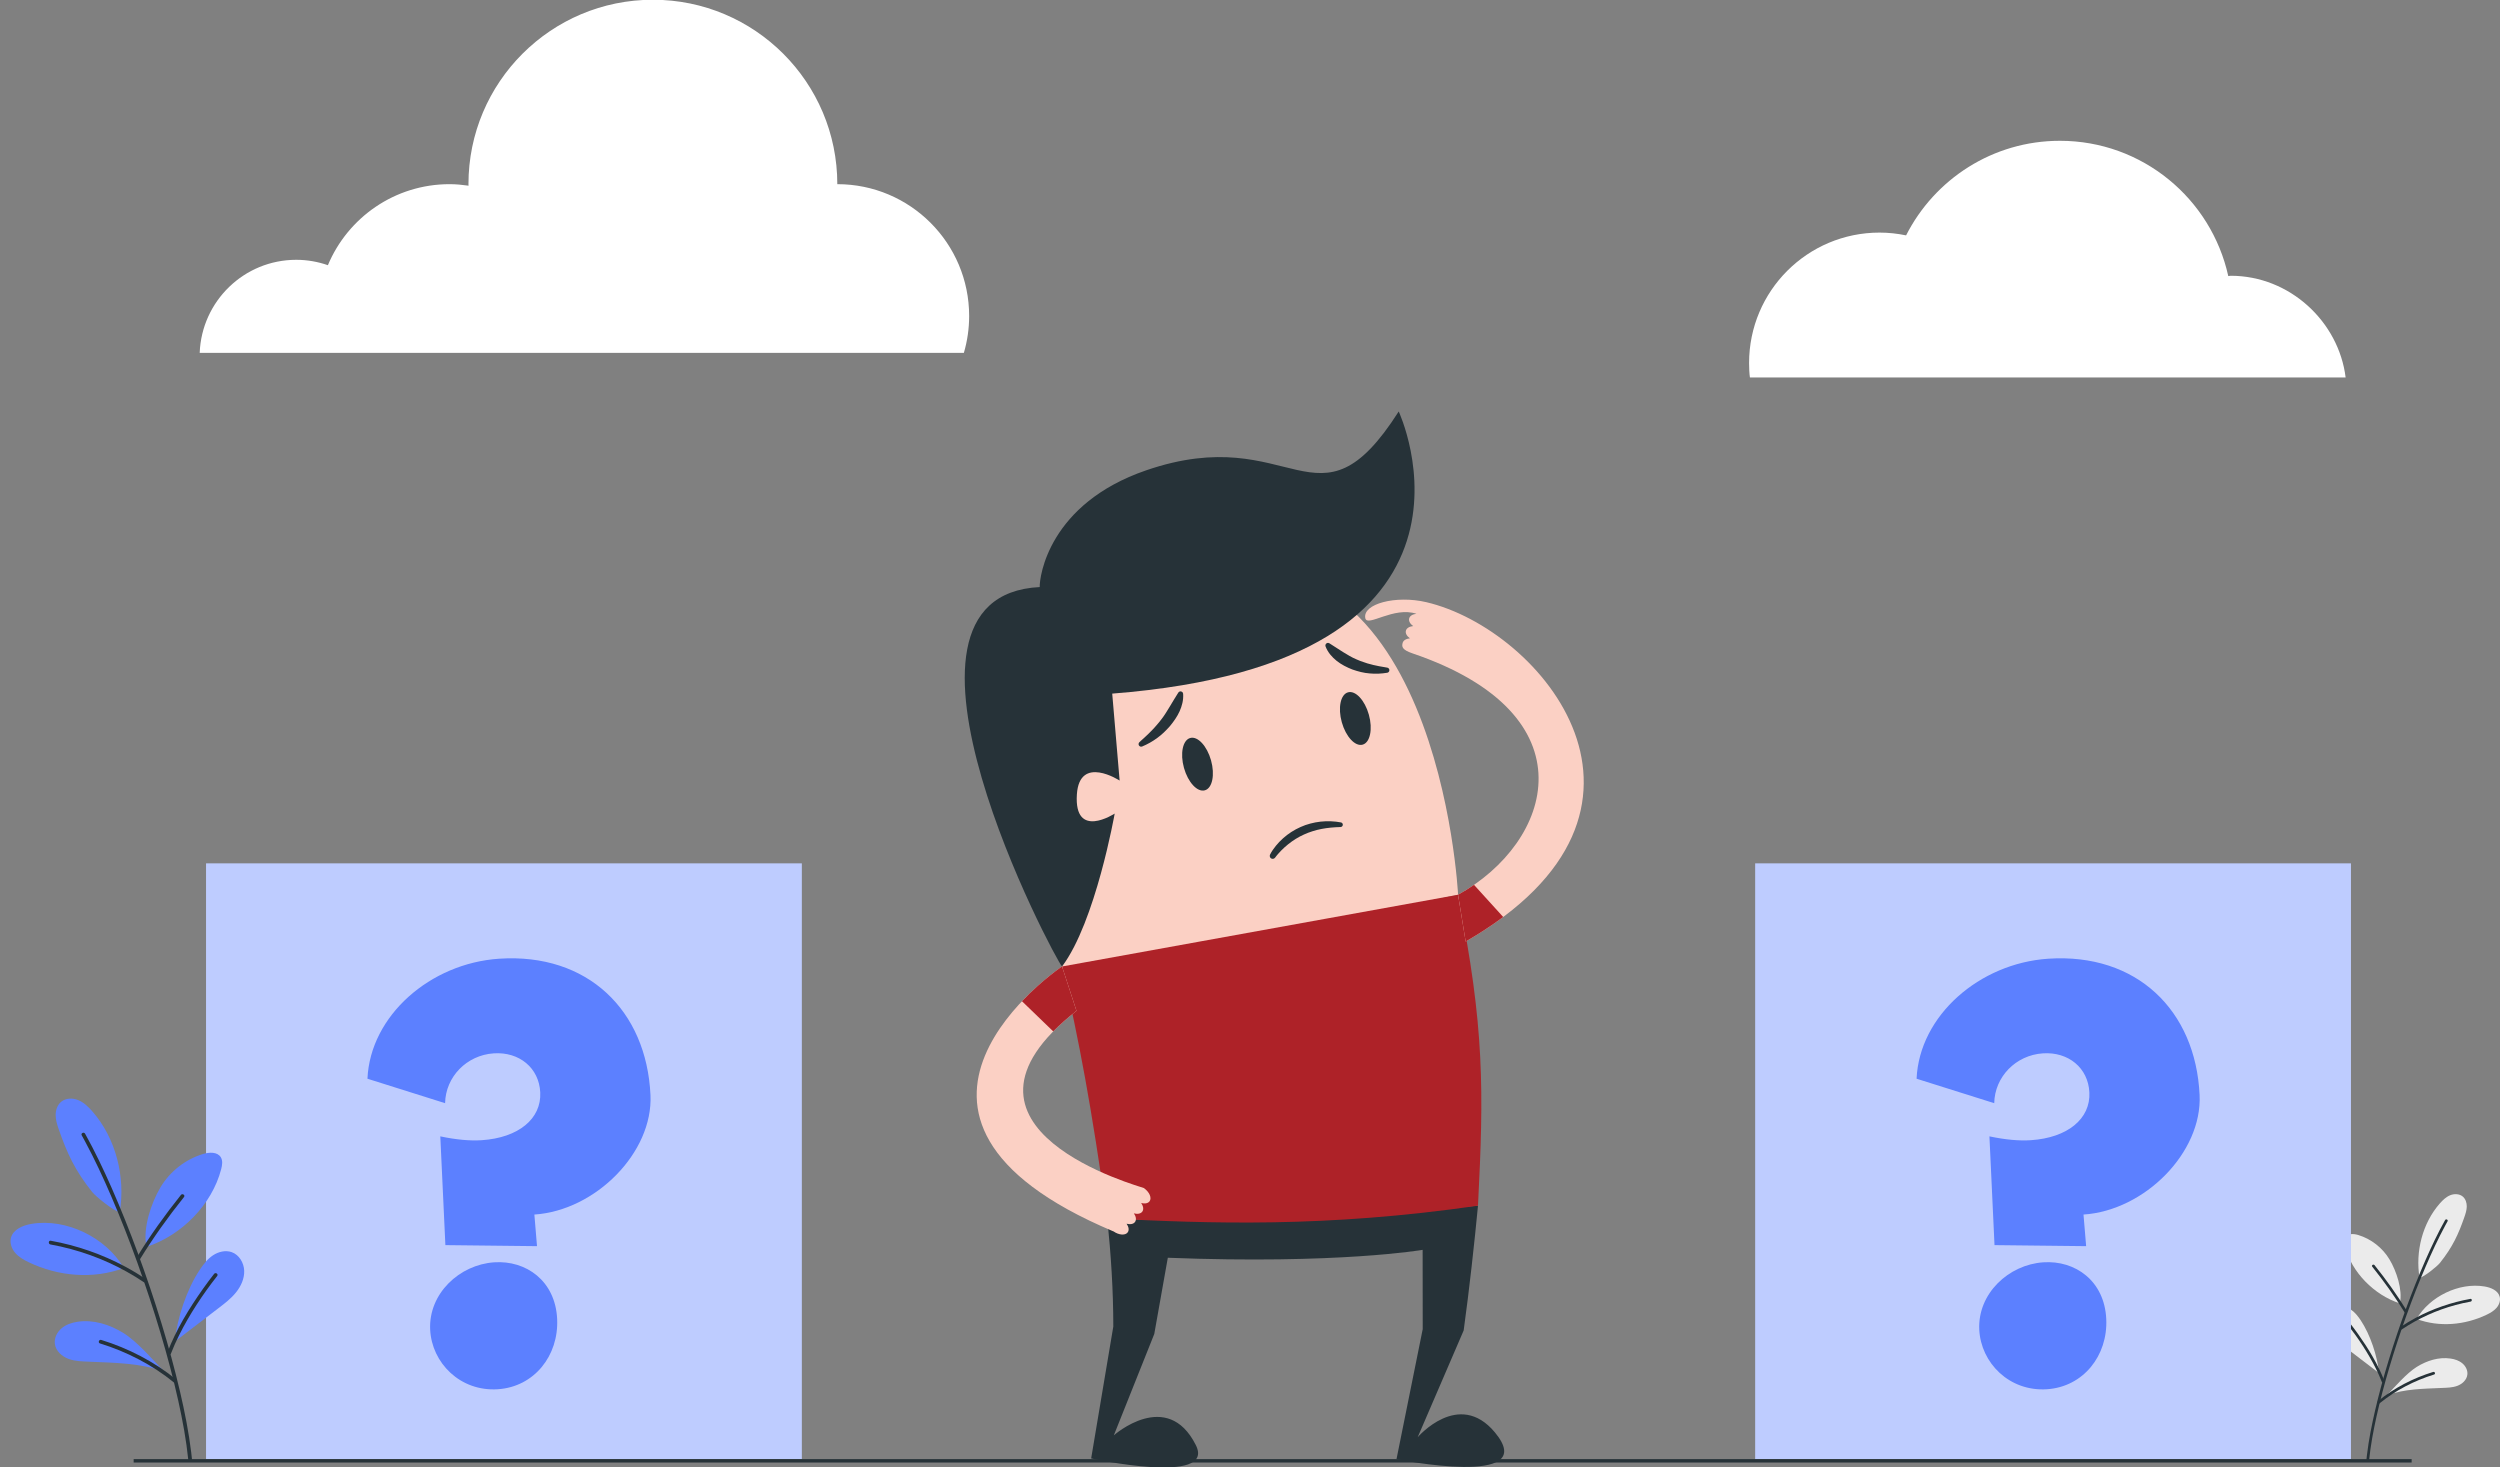 <?xml version="1.0" encoding="utf-8"?>
<!-- Generator: Adobe Illustrator 23.0.0, SVG Export Plug-In . SVG Version: 6.00 Build 0)  -->
<svg version="1.1" id="Layer_1" xmlns="http://www.w3.org/2000/svg" xmlns:xlink="http://www.w3.org/1999/xlink" x="0px" y="0px"
	 width="870.94px" height="511.24px" viewBox="0 0 870.94 511.24" style="enable-background:new 0 0 870.94 511.24;"
	 xml:space="preserve">
<rect x="0" y="0" width="870.94" height="511.24" fill="#808080" stroke="none"/>
<g>
	<g>
		<g>
			<g>
				<g>
					<g>
						<g>
							<g>
								<path style="fill:#FFFFFF;" d="M69.57,122.92c0.69-18.01,15.46-32.41,33.64-32.41c3.86,0,7.56,0.68,11.02,1.88
									c6.93-16.58,23.3-28.23,42.39-28.23c2.25,0,4.45,0.22,6.61,0.53c0-0.18-0.03-0.35-0.03-0.53
									c0-35.49,28.77-64.25,64.25-64.25c35.49,0,64.25,28.77,64.25,64.25c25.37,0,45.93,20.57,45.93,45.93
									c0,4.46-0.65,8.76-1.84,12.83H69.57z"/>
							</g>
						</g>
					</g>
				</g>
			</g>
		</g>
	</g>
	<g>
		<g>
			<g>
				<g>
					<g>
						<g>
							<path style="fill:#FFFFFF;" d="M609.63,131.5c-0.19-1.21-0.29-3.3-0.29-5.03c0-25.12,20.35-45.44,45.45-45.44
								c3.17,0,6.26,0.35,9.25,0.97c9.91-19.55,30.18-32.95,53.59-32.95c28.72,0,52.71,20.18,58.65,47.13
								c0.28-0.01,0.57-0.11,0.85-0.11c20.63,0,37.64,16.06,40.03,35.43H609.63z"/>
						</g>
					</g>
				</g>
			</g>
		</g>
	</g>
</g>
<g>
	<g>
		<g>
			<g>
				<path style="fill:#EBEBEB;" d="M870.83,451.74c-0.57-2.17-3.04-3.19-5.25-3.56c-8.94-1.51-19.14,3.5-23.71,11.32
					c7.91,2.95,16.85,2.15,24.45-1.5c1.26-0.61,2.51-1.32,3.42-2.38C870.65,454.56,871.18,453.09,870.83,451.74z"/>
			</g>
		</g>
		<g>
			<g>
				<path style="fill:#EBEBEB;" d="M835.96,454.04l0.13-0.1c0.95-4.63-1.21-11.1-3.63-15.16c-2.42-4.06-6.39-7.17-10.92-8.54
					c-1.59-0.48-3.68-0.58-4.55,0.84c-0.55,0.9-0.36,2.05-0.1,3.08C819.26,443.23,827.05,451.1,835.96,454.04z"/>
			</g>
		</g>
		<g>
			<g>
				<path style="fill:#EBEBEB;" d="M857.87,474.99c-1.14-0.98-2.63-1.48-4.12-1.7c-4.09-0.62-8.28,0.71-11.79,2.89
					s-7.58,6.88-10.42,9.88c6.16-2.19,12.53-2.25,19.07-2.53c1.83-0.08,3.7-0.09,5.42-0.72c1.72-0.63,3.29-2.03,3.53-3.85
					C859.77,477.48,859.02,475.97,857.87,474.99z"/>
			</g>
		</g>
		<g>
			<g>
				<path style="fill:#EBEBEB;" d="M819.01,456.24c-1.4-0.93-3.21-1.38-4.79-0.82c-1.92,0.67-3.14,2.72-3.22,4.75
					c-0.08,2.03,0.83,4,2.1,5.58c1.28,1.58,2.9,2.83,4.52,4.06c3.74,2.86,7.47,5.71,11.21,8.57c-0.66-6.07-3.05-13.36-6.43-18.45
					C821.46,458.54,820.41,457.18,819.01,456.24z"/>
			</g>
		</g>
		<g>
			<g>
				<path style="fill:#EBEBEB;" d="M849.98,440.01c4.48-5.6,6.46-10.01,8.56-16.03c0.42-1.2,0.81-2.43,0.82-3.71
					c0.01-1.27-0.42-2.6-1.39-3.42c-1.18-0.99-2.95-1.04-4.38-0.46c-1.43,0.58-2.58,1.69-3.6,2.84c-6.07,6.88-8.6,16.9-7.07,25.95
					C844.66,444.75,849.08,441.13,849.98,440.01z"/>
			</g>
		</g>
	</g>
	<g>
		<g>
			<g>
				<path style="fill:#263238;" d="M825.34,508.71c0.51-5.08,1.45-10.12,2.55-15.1c1.3-5.86,2.85-11.67,4.56-17.42
					c1.81-6.08,3.8-12.11,5.95-18.08c2.06-5.7,4.26-11.35,6.66-16.91c2.08-4.83,4.29-9.61,6.79-14.24c0.27-0.5,0.54-1,0.82-1.49
					c0.3-0.54-0.56-0.96-0.86-0.42c-2.51,4.49-4.72,9.15-6.79,13.85c-2.42,5.51-4.65,11.1-6.73,16.75
					c-2.19,5.96-4.23,11.98-6.08,18.06c-1.78,5.81-3.4,11.67-4.77,17.59c-1.19,5.13-2.23,10.32-2.85,15.56
					c-0.07,0.56-0.13,1.13-0.19,1.69C824.34,509.14,825.28,509.32,825.34,508.71L825.34,508.71z"/>
			</g>
		</g>
	</g>
	<g>
		<g>
			<g>
				<path style="fill:#263238;" d="M836.77,463.12c5.71-3.83,12.04-6.69,18.68-8.49c1.73-0.47,3.48-0.86,5.25-1.18
					c0.6-0.11,0.53-1.06-0.08-0.95c-6.66,1.2-13.1,3.43-19.07,6.62c-1.83,0.98-3.6,2.05-5.32,3.2
					C835.72,462.67,836.26,463.46,836.77,463.12L836.77,463.12z"/>
			</g>
		</g>
	</g>
	<g>
		<g>
			<g>
				<path style="fill:#263238;" d="M838.53,456.73c-3.41-5.55-7.23-10.9-11.3-15.98c-0.38-0.48-1.18,0.06-0.79,0.54
					c4.07,5.08,7.9,10.43,11.3,15.98C838.06,457.8,838.85,457.25,838.53,456.73L838.53,456.73z"/>
			</g>
		</g>
	</g>
	<g>
		<g>
			<g>
				<path style="fill:#263238;" d="M830.68,481.13c-2.24-5.82-5.55-11.24-9.14-16.32c-0.91-1.29-1.86-2.56-2.84-3.81
					c-0.38-0.48-1.17,0.05-0.79,0.54c3.71,4.73,7.07,9.82,9.77,15.2c0.77,1.54,1.48,3.11,2.1,4.71
					C830,482.02,830.91,481.7,830.68,481.13L830.68,481.13z"/>
			</g>
		</g>
	</g>
	<g>
		<g>
			<g>
				<path style="fill:#263238;" d="M829.03,488.86c5.53-4.52,12.13-7.91,18.95-10.01c0.59-0.18,0.27-1.08-0.32-0.9
					c-6.89,2.12-13.58,5.56-19.17,10.12C828.02,488.45,828.55,489.25,829.03,488.86L829.03,488.86z"/>
			</g>
		</g>
	</g>
</g>
<g>
</g>
<g>
	<g>
		<rect x="611.46" y="300.77" style="fill:#BECCFF;" width="207.56" height="207.56"/>
	</g>
	<g>
		<g>
			<g>
				<path style="fill:#5C80FF;" d="M711.85,439.76c-12.08,0.8-22.91,10.88-22.32,23.44c0.55,11.61,10.5,21.65,23.58,20.78
					c12.68-0.84,21.26-11.72,20.66-24.48C733.15,446.18,722.93,439.02,711.85,439.76z"/>
			</g>
		</g>
		<g>
			<g>
				<path style="fill:#5C80FF;" d="M766.29,381.48c-1.38-29.51-21.91-49.53-52.71-47.49c-23.96,1.59-44.9,19.79-45.89,41.81
					l27.05,8.52c0.18-9.18,7.5-16.73,16.96-17.36c8.86-0.59,15.79,5.06,16.19,13.63c0.43,9.14-7.54,15.78-20.42,16.63
					c-4.03,0.27-8.89-0.17-14.4-1.34l1.77,37.89l31.92,0.36l-0.92-11.01C747.18,421.71,767.23,401.47,766.29,381.48z"/>
			</g>
		</g>
	</g>
</g>
<g>
</g>
<g>
	<g>
		<rect x="71.78" y="300.77" style="fill:#BECCFF;" width="207.56" height="207.56"/>
	</g>
	<g>
		<g>
			<g>
				<path style="fill:#5C80FF;" d="M172.18,439.76c-12.08,0.8-22.91,10.88-22.32,23.44c0.55,11.61,10.5,21.65,23.58,20.78
					c12.68-0.84,21.26-11.72,20.66-24.48C193.47,446.18,183.25,439.02,172.18,439.76z"/>
			</g>
		</g>
		<g>
			<g>
				<path style="fill:#5C80FF;" d="M226.61,381.48c-1.38-29.51-21.91-49.53-52.71-47.49c-23.96,1.59-44.9,19.79-45.89,41.81
					l27.05,8.52c0.18-9.18,7.5-16.73,16.96-17.36c8.86-0.59,15.79,5.06,16.19,13.63c0.43,9.14-7.54,15.78-20.42,16.63
					c-4.03,0.27-8.89-0.17-14.4-1.34l1.77,37.89l31.92,0.36l-0.92-11.01C207.5,421.71,227.55,401.47,226.61,381.48z"/>
			</g>
		</g>
	</g>
</g>
<g>
	<g>
		<g>
			<g>
				<path style="fill:#5C80FF;" d="M3.82,431.21c0.77-2.94,4.13-4.33,7.13-4.84c12.14-2.05,25.99,4.75,32.2,15.38
					c-10.74,4-22.88,2.92-33.21-2.04c-1.71-0.82-3.4-1.79-4.64-3.23C4.07,435.04,3.34,433.05,3.82,431.21z"/>
			</g>
		</g>
		<g>
			<g>
				<path style="fill:#5C80FF;" d="M51.18,434.33L51,434.2c-1.29-6.29,1.64-15.07,4.92-20.59c3.28-5.51,8.68-9.74,14.82-11.59
					c2.16-0.65,4.99-0.79,6.18,1.13c0.75,1.22,0.49,2.79,0.13,4.18C73.85,419.66,63.27,430.34,51.18,434.33z"/>
			</g>
		</g>
		<g>
			<g>
				<path style="fill:#5C80FF;" d="M21.41,462.78c1.55-1.33,3.57-2,5.59-2.31c5.55-0.84,11.24,0.97,16.01,3.93
					c4.77,2.96,10.29,9.35,14.15,13.42c-8.37-2.97-17.02-3.05-25.89-3.43c-2.48-0.11-5.03-0.12-7.36-0.97
					c-2.34-0.85-4.47-2.76-4.8-5.22C18.84,466.17,19.86,464.11,21.41,462.78z"/>
			</g>
		</g>
		<g>
			<g>
				<path style="fill:#5C80FF;" d="M74.19,437.33c1.9-1.26,4.35-1.87,6.51-1.12c2.6,0.91,4.26,3.69,4.37,6.45
					c0.11,2.76-1.12,5.43-2.85,7.58c-1.73,2.15-3.94,3.84-6.14,5.52c-5.07,3.88-10.15,7.76-15.22,11.64
					c0.89-8.24,4.14-18.15,8.74-25.05C70.87,440.44,72.29,438.59,74.19,437.33z"/>
			</g>
		</g>
		<g>
			<g>
				<path style="fill:#5C80FF;" d="M32.13,415.29c-6.08-7.61-8.77-13.59-11.63-21.76c-0.57-1.63-1.1-3.31-1.11-5.03
					c-0.01-1.73,0.57-3.53,1.89-4.64c1.6-1.35,4-1.41,5.94-0.62c1.94,0.79,3.5,2.29,4.88,3.86c8.25,9.34,11.69,22.95,9.6,35.24
					C39.36,421.71,33.35,416.81,32.13,415.29z"/>
			</g>
		</g>
	</g>
	<g>
		<g>
			<g>
				<path style="fill:#263238;" d="M65.59,508.57c-0.7-6.9-1.97-13.74-3.47-20.51c-1.76-7.96-3.87-15.84-6.2-23.66
					c-2.46-8.26-5.16-16.45-8.08-24.55c-2.79-7.74-5.78-15.41-9.04-22.97c-2.82-6.56-5.83-13.05-9.22-19.34
					c-0.37-0.68-0.74-1.35-1.11-2.02c-0.41-0.73,0.76-1.3,1.17-0.57c3.4,6.1,6.4,12.42,9.22,18.81c3.29,7.48,6.31,15.08,9.14,22.74
					c2.98,8.09,5.74,16.27,8.26,24.52c2.41,7.89,4.61,15.85,6.48,23.89c1.62,6.97,3.02,14.01,3.88,21.12
					c0.09,0.76,0.18,1.53,0.25,2.29C66.95,509.16,65.68,509.41,65.59,508.57L65.59,508.57z"/>
			</g>
		</g>
	</g>
	<g>
		<g>
			<g>
				<path style="fill:#263238;" d="M50.07,446.66c-7.76-5.2-16.35-9.09-25.37-11.52c-2.35-0.64-4.73-1.17-7.13-1.6
					c-0.81-0.15-0.72-1.44,0.11-1.3c9.04,1.63,17.79,4.66,25.89,9c2.48,1.33,4.89,2.78,7.23,4.35
					C51.49,446.05,50.76,447.13,50.07,446.66L50.07,446.66z"/>
			</g>
		</g>
	</g>
	<g>
		<g>
			<g>
				<path style="fill:#263238;" d="M47.68,437.99c4.62-7.54,9.82-14.8,15.35-21.7c0.52-0.65,1.6,0.08,1.07,0.73
					c-5.53,6.9-10.72,14.16-15.35,21.7C48.32,439.43,47.25,438.7,47.68,437.99L47.68,437.99z"/>
			</g>
		</g>
	</g>
	<g>
		<g>
			<g>
				<path style="fill:#263238;" d="M58.33,471.12c3.04-7.9,7.53-15.27,12.41-22.16c1.24-1.76,2.53-3.48,3.85-5.17
					c0.51-0.66,1.59,0.07,1.07,0.73c-5.04,6.43-9.61,13.33-13.26,20.64c-1.05,2.09-2.01,4.22-2.85,6.4
					C59.26,472.33,58.03,471.9,58.33,471.12L58.33,471.12z"/>
			</g>
		</g>
	</g>
	<g>
		<g>
			<g>
				<path style="fill:#263238;" d="M60.58,481.61c-7.52-6.13-16.48-10.74-25.74-13.59c-0.8-0.25-0.36-1.47,0.44-1.22
					c9.35,2.88,18.44,7.55,26.03,13.74C61.96,481.07,61.23,482.14,60.58,481.61L60.58,481.61z"/>
			</g>
		</g>
	</g>
</g>
<g>
	<g>
		<g>
			<g>
				<g>
					<g>
						<g>
							<g>
								<g>
									<g>
										<g>
											<path style="fill:#FBD0C4;" d="M370.94,340.39c0,0-31.29-116.48,40.32-138.52c89.92-27.68,96.7,109.84,96.7,109.84
												L370.94,340.39z"/>
										</g>
									</g>
								</g>
							</g>
						</g>
					</g>
				</g>
			</g>
			<g>
				<path style="fill:#263238;" d="M396.96,258.53c1.41-1.3,2.81-2.5,4.08-3.84c0.65-0.65,1.28-1.31,1.86-2.02
					c0.62-0.66,1.16-1.4,1.72-2.1c1.12-1.42,2.02-2.98,2.96-4.51c0.93-1.53,1.85-3.12,2.85-4.67l0.07-0.11
					c0.27-0.43,0.84-0.55,1.26-0.28c0.25,0.16,0.4,0.43,0.42,0.71c0.15,2.21-0.4,4.21-1.24,6.1c-0.85,1.88-2.06,3.57-3.35,5.14
					c-1.36,1.53-2.8,2.98-4.46,4.15c-1.62,1.21-3.4,2.19-5.23,2.96c-0.46,0.19-0.99-0.02-1.18-0.48c-0.15-0.36-0.05-0.76,0.22-1.01
					L396.96,258.53z"/>
			</g>
			<g>
				<path style="fill:#263238;" d="M483.28,234.37c-1.99,0.33-4.04,0.44-6.09,0.24c-2.06-0.14-4.08-0.69-6.05-1.37
					c-1.94-0.76-3.84-1.71-5.49-3.02c-1.64-1.33-3.05-2.91-3.86-5.01c-0.18-0.47,0.05-1,0.52-1.18c0.28-0.11,0.58-0.07,0.82,0.08
					l0.12,0.08l4.6,2.95c1.52,0.93,3.04,1.88,4.71,2.57c0.83,0.34,1.66,0.73,2.53,0.97l1.3,0.44l1.33,0.35
					c0.88,0.29,1.81,0.38,2.72,0.62c0.92,0.17,1.86,0.3,2.8,0.49l0.07,0.01c0.49,0.1,0.8,0.58,0.7,1.06
					C483.94,234.03,483.64,234.31,483.28,234.37z"/>
			</g>
			<g>
				<path style="fill:#263238;" d="M421.9,264.9c1.41,5.04,0.44,9.71-2.17,10.43c-2.6,0.73-5.85-2.77-7.26-7.8
					c-1.41-5.04-0.43-9.71,2.17-10.43C417.24,256.37,420.49,259.86,421.9,264.9z"/>
			</g>
			<g>
				<path style="fill:#263238;" d="M476.88,248.99c1.41,5.03,0.43,9.71-2.17,10.43c-2.6,0.73-5.85-2.77-7.26-7.8
					c-1.41-5.03-0.44-9.71,2.17-10.43C472.23,240.46,475.48,243.95,476.88,248.99z"/>
			</g>
			<g>
				<g>
					<g>
						<g>
							<g>
								<g>
									<g>
										<g>
											<g>
												<g>
													<path style="fill:#263238;" d="M487.28,143.35c0,0,40.85,87.34-99.81,98.29l2.58,30.29c0,0-13.97-9.1-14.89,4.8
														c-1.05,16,13.17,6.7,13.17,6.7s-6.66,37.75-18.34,53.27c-2.21-1.95-69.79-129.1-7.78-132.18
														c-0.11-3.68,3.21-29.03,37.09-40.67C450.53,146.25,458.82,187.95,487.28,143.35z"/>
												</g>
											</g>
										</g>
									</g>
								</g>
							</g>
						</g>
					</g>
				</g>
			</g>
		</g>
		<g>
			<g>
				<g>
					<g>
						<path style="fill:#263238;" d="M493.89,500.69l16.02-37.2c2-14.53,3.72-30.28,4.99-43.46c-49.63,3.43-93.46,6.23-129.16,4.42
							c1.32,12.94,2.1,24.96,2.11,37.67l-7.72,45.97c0,0,43.59,9.55,36.47-4.65c-9.97-19.89-28.57-3.41-28.57-3.41l14.09-35.31
							l4.72-26.55c59.21,2.33,88.77-2.75,88.77-2.75l0.03,27.61l-9.14,45.32c0,0,50.64,10.29,34.26-9.37
							C508.23,483.96,493.89,500.69,493.89,500.69z"/>
						<path style="fill:#ae2228;" d="M514.9,420.03c2.04-40.11,2.32-62.06-6.95-108.32L369.99,336.7
							c6.14,26.9,10.14,48.12,15.75,87.75C421.44,426.26,461.57,427.76,514.9,420.03z"/>
					</g>
				</g>
			</g>
		</g>
		<g>
			<path style="fill:#FBD0C4;" d="M369.99,336.7l5.03,15.45c-52.52,41.18,22.92,61.35,23.46,61.73c1.94,1.36,2.85,3.42,2.02,4.59
				c-0.54,0.76-1.67,0.96-2.94,0.63c0.74,1.08,0.94,2.21,0.4,2.98c-0.54,0.76-1.67,0.96-2.94,0.63c0.74,1.08,0.94,2.21,0.4,2.98
				c-0.54,0.76-1.67,0.96-2.94,0.63c0.74,1.08,0.94,2.21,0.4,2.98c-0.82,1.17-3.06,1.02-5-0.34l-0.01,0.02
				C292.41,388.82,369.99,336.7,369.99,336.7z"/>
			<g>
				<path style="fill:#ae2228;" d="M375.02,352.14l-5.03-15.45c0,0-6.84,4.59-13.96,12.11l10.89,10.51
					C369.19,357,371.87,354.61,375.02,352.14z"/>
			</g>
		</g>
		<g>
			<g>
				<g>
					<path style="fill:#FBD0C4;" d="M507.95,311.71l2.65,16.3c79.36-45.72,26.49-108.8-13.72-118.23
						c-10.66-2.5-22.25,0.61-21.24,5.58c0.66,3.26,9.9-4.22,17.82-1.52c-1.3,0.13-2.3,0.7-2.54,1.61c-0.24,0.9,0.34,1.9,1.4,2.66
						c-1.3,0.13-2.3,0.7-2.54,1.61s0.34,1.9,1.4,2.66c-1.3,0.13-2.3,0.7-2.54,1.61c-0.37,1.38-0.11,2.42,3.47,3.64
						C554.97,249.01,541.02,293.41,507.95,311.71z"/>
				</g>
			</g>
			<g>
				<path style="fill:#ae2228;" d="M507.95,311.71l2.65,16.3c4.84-2.79,9.19-5.65,13.08-8.55l-10.17-11.2
					C511.73,309.5,509.87,310.65,507.95,311.71z"/>
			</g>
		</g>
	</g>
	<path style="fill:#263238;" d="M442.46,297.71c0.31-0.61,0.6-1.09,0.95-1.61c0.34-0.5,0.7-0.98,1.08-1.45
		c0.76-0.93,1.6-1.81,2.5-2.61c1.8-1.61,3.86-2.94,6.08-3.92c1.1-0.51,2.25-0.9,3.42-1.21c1.16-0.32,2.36-0.53,3.55-0.67
		c2.39-0.26,4.79-0.17,7.11,0.27c0.44,0.08,0.73,0.51,0.64,0.95c-0.07,0.38-0.4,0.65-0.77,0.66H467c-2.25,0.06-4.45,0.25-6.59,0.66
		c-0.53,0.11-1.06,0.23-1.59,0.35c-0.52,0.14-1.05,0.28-1.56,0.45c-0.52,0.15-1.02,0.34-1.53,0.53c-0.5,0.21-1,0.4-1.49,0.63
		c-1.97,0.88-3.8,2.04-5.49,3.39c-0.84,0.68-1.65,1.4-2.41,2.18c-0.38,0.38-0.74,0.79-1.1,1.19c-0.18,0.2-0.35,0.41-0.52,0.62
		c-0.17,0.2-0.34,0.43-0.47,0.61l-0.05,0.06c-0.34,0.46-0.98,0.55-1.44,0.22C442.36,298.7,442.24,298.15,442.46,297.71z"/>
</g>
<g>
	<rect x="46.56" y="508.32" style="fill:#263238;" width="793.6" height="1.19"/>
</g>
</svg>
